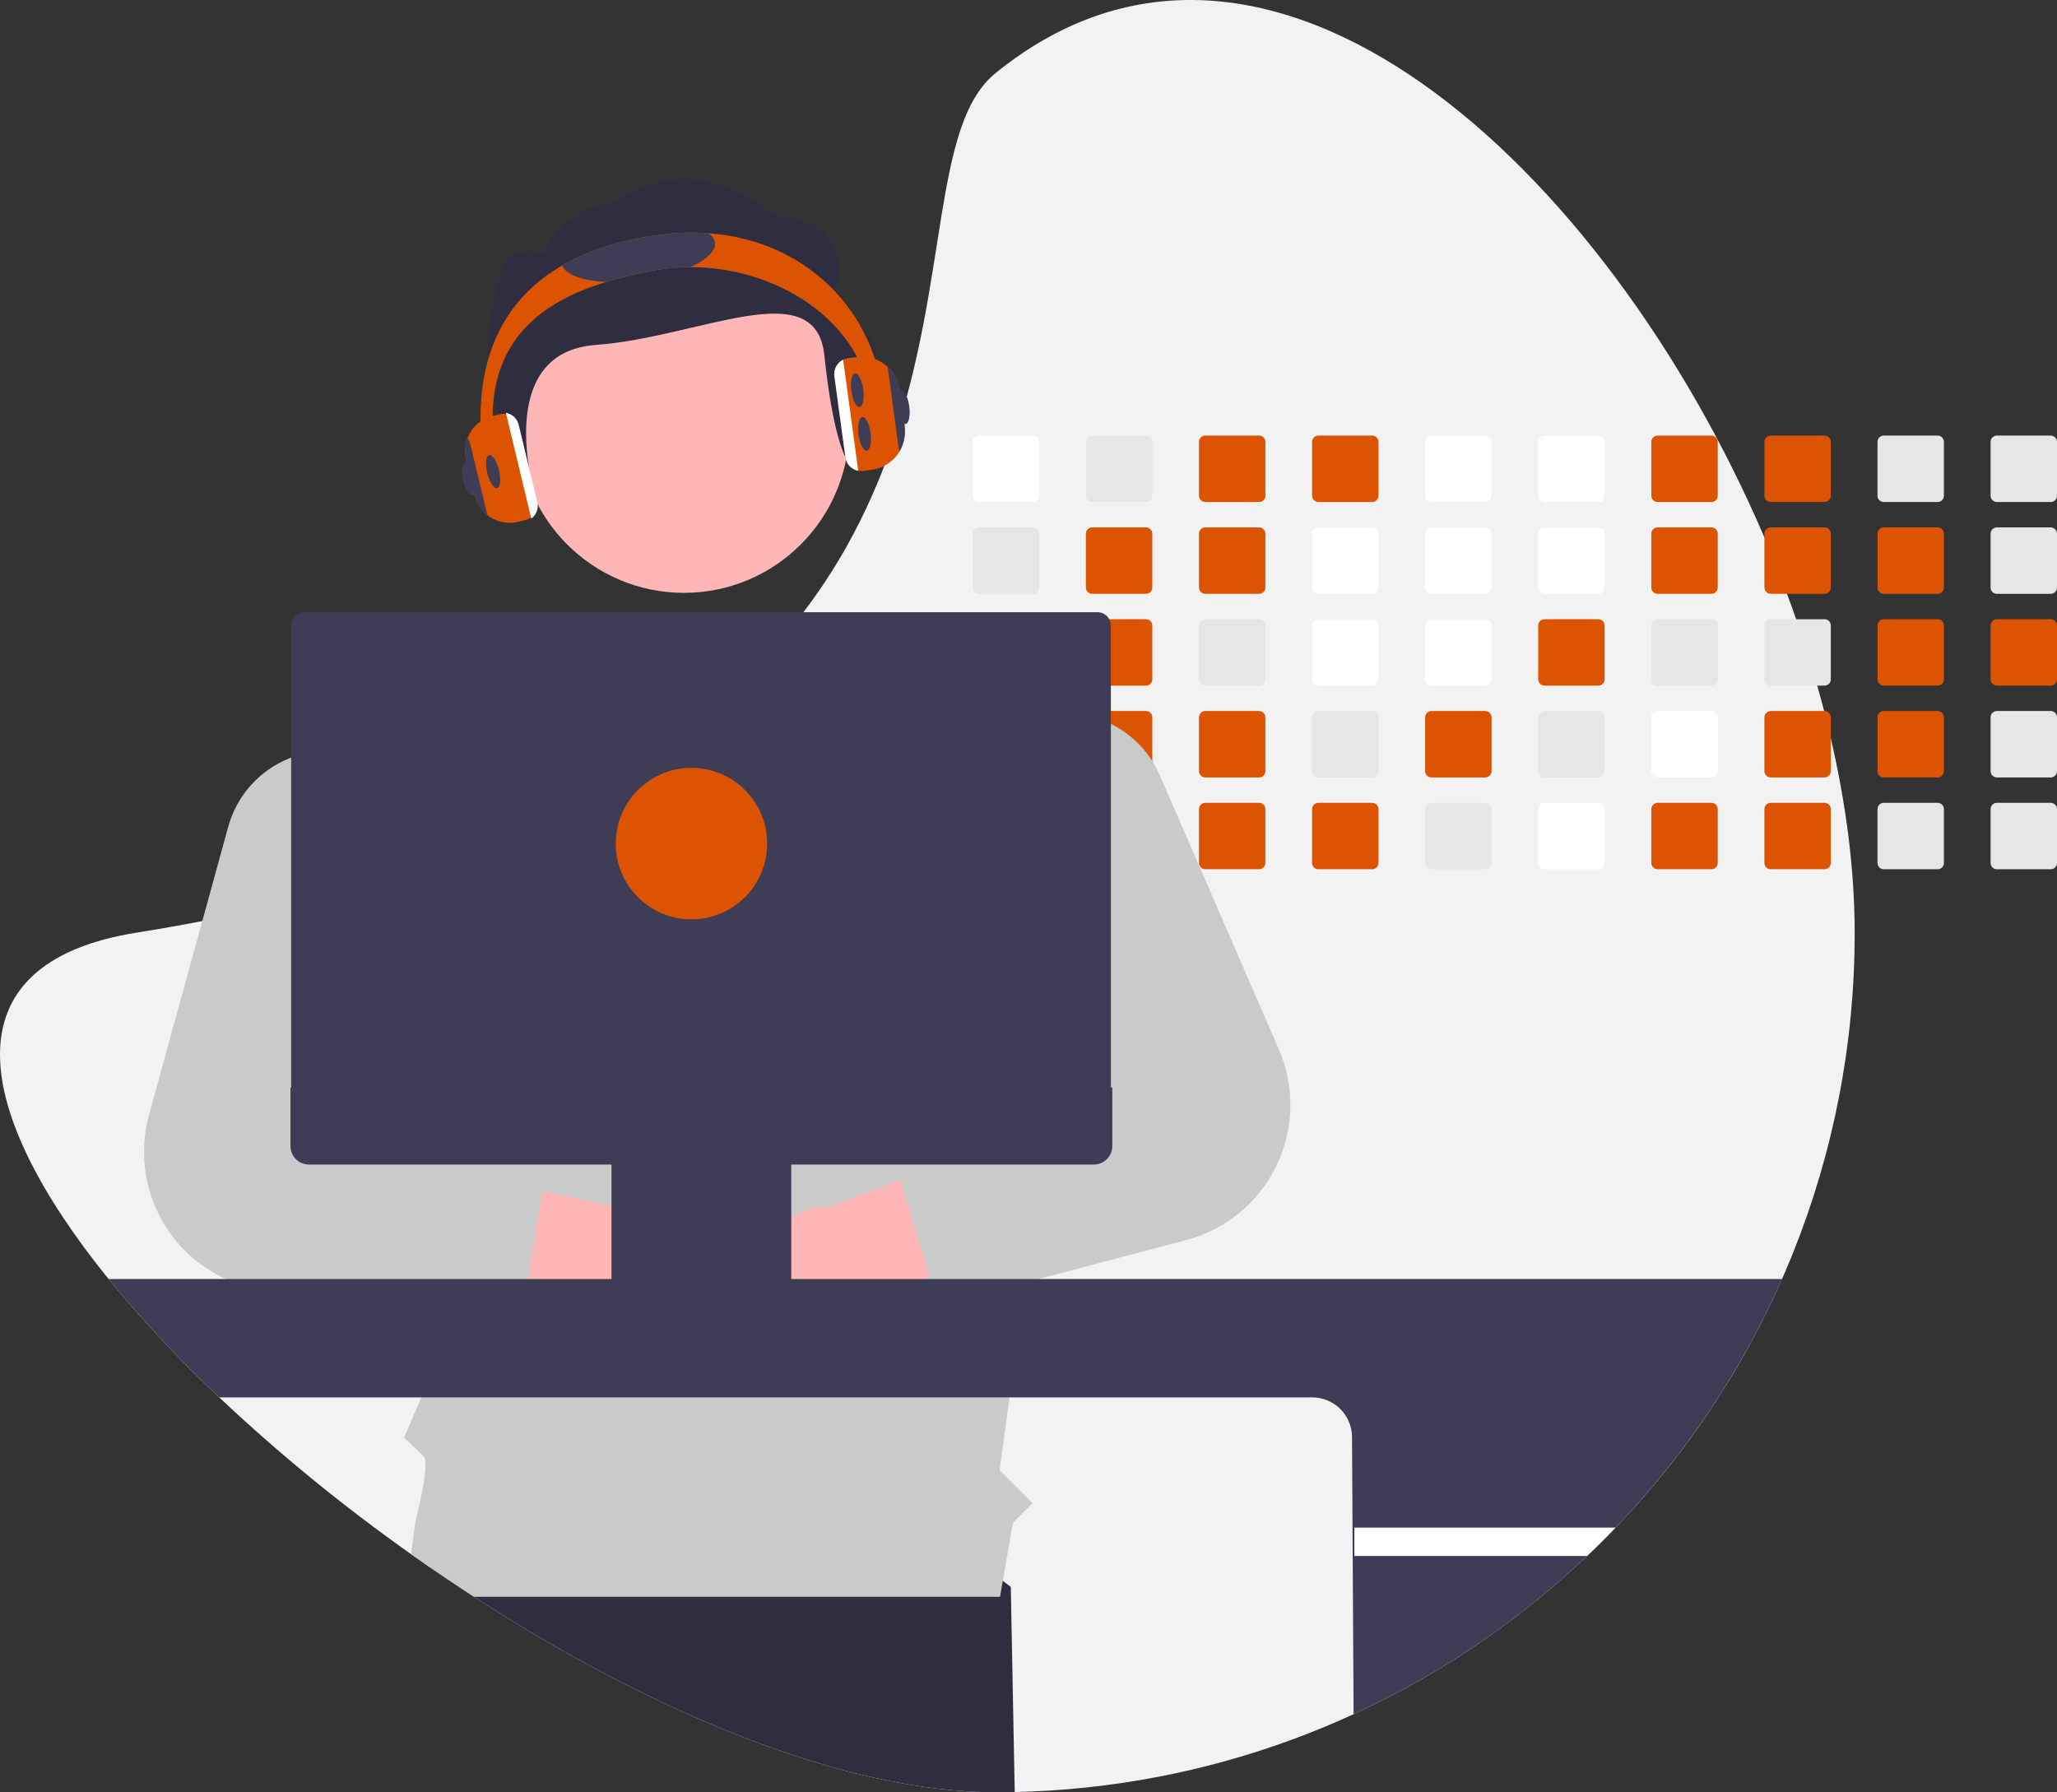 <svg width="373" height="325" viewBox="0 0 373 325" fill="none" xmlns="http://www.w3.org/2000/svg">
<rect x="0" y="0" width="373" height="325" fill="#333333" stroke="none"/>
<g clip-path="url(#clip0_108:586)">
<path d="M336.311 169.135C336.36 209.351 320.821 248.019 292.961 277.011C291.281 278.77 289.556 280.487 287.786 282.161C285.089 284.728 282.301 287.195 279.423 289.562C252.497 311.753 218.883 324.223 184.004 324.961C182.842 324.987 181.676 325 180.505 325C152.688 325 117.7 310.137 85.95 289.562C83.323 287.86 80.719 286.118 78.139 284.337C76.933 283.512 75.733 282.676 74.539 281.828C62.293 273.178 50.669 263.679 39.753 253.4C32.606 246.69 25.904 239.521 19.69 231.939C-4.706 201.836 -10.087 174.711 24.694 169.135C28.812 168.477 32.808 167.774 36.684 167.025C42.297 165.946 47.669 164.78 52.8 163.529C59.712 161.848 66.205 160.026 72.28 158.062C74.324 157.404 76.321 156.733 78.271 156.049C107.101 145.919 126.397 132.71 139.531 118.378C141.759 115.952 143.813 113.497 145.693 111.012C148.569 107.231 151.182 103.255 153.512 99.115C156.729 93.362 159.43 87.335 161.586 81.106L161.704 80.764C172.155 50.608 168.975 22.637 180.505 13.275C229.788 -26.748 291.145 30.248 319.945 97.461C321.396 100.848 322.762 104.255 324.041 107.682C324.615 109.214 325.169 110.748 325.703 112.284C327.106 116.29 328.379 120.305 329.523 124.331C329.961 125.866 330.379 127.4 330.777 128.933C331.202 130.587 331.61 132.236 331.987 133.886C334.789 145.963 336.311 157.874 336.311 169.135Z" fill="#F2F2F2"/>
<path d="M184.004 324.96C182.842 324.987 181.676 325 180.505 325C152.688 325 117.7 310.137 85.95 289.562C83.323 287.86 80.719 286.118 78.139 284.337L80.402 270.562L148.907 261.463L183.289 287.763L184.004 324.96Z" fill="#2F2E41"/>
<path d="M187.302 78.987H177.54C177.238 78.987 176.948 79.108 176.734 79.322C176.52 79.535 176.4 79.825 176.4 80.128V89.898C176.4 90.047 176.43 90.195 176.487 90.333C176.544 90.471 176.629 90.597 176.734 90.702C176.84 90.808 176.966 90.891 177.104 90.948C177.242 91.005 177.391 91.034 177.54 91.034H187.302C187.604 91.034 187.893 90.915 188.107 90.701C188.321 90.489 188.441 90.199 188.442 89.898V80.128C188.441 79.826 188.321 79.536 188.107 79.322C187.894 79.109 187.604 78.988 187.302 78.987Z" fill="white"/>
<path d="M187.302 95.636H177.54C177.238 95.636 176.948 95.756 176.734 95.97C176.52 96.184 176.4 96.474 176.4 96.776V106.546C176.4 106.696 176.43 106.844 176.487 106.982C176.544 107.12 176.629 107.245 176.734 107.351C176.84 107.456 176.966 107.54 177.104 107.597C177.242 107.654 177.391 107.683 177.54 107.682H187.302C187.604 107.683 187.893 107.563 188.107 107.35C188.321 107.137 188.441 106.848 188.442 106.546V96.776C188.441 96.474 188.321 96.185 188.107 95.971C187.894 95.757 187.604 95.637 187.302 95.636Z" fill="#E6E6E6"/>
<path d="M187.302 112.284H177.54C177.238 112.285 176.948 112.405 176.734 112.619C176.52 112.833 176.4 113.123 176.4 113.425V123.19C176.4 123.34 176.429 123.489 176.486 123.627C176.543 123.766 176.627 123.892 176.733 123.998C176.839 124.104 176.965 124.188 177.103 124.245C177.242 124.302 177.39 124.331 177.54 124.331H187.302C187.604 124.331 187.894 124.211 188.108 123.997C188.322 123.783 188.442 123.493 188.442 123.19V113.425C188.441 113.123 188.321 112.833 188.107 112.619C187.894 112.406 187.604 112.285 187.302 112.284Z" fill="#E6E6E6"/>
<path d="M188.425 129.872C188.376 129.609 188.237 129.372 188.032 129.2C187.827 129.029 187.569 128.934 187.302 128.933H177.54C177.238 128.933 176.948 129.053 176.734 129.267C176.52 129.481 176.4 129.771 176.4 130.074V139.839C176.4 139.989 176.429 140.137 176.486 140.276C176.543 140.414 176.627 140.54 176.733 140.646C176.839 140.752 176.965 140.836 177.103 140.893C177.242 140.951 177.39 140.98 177.54 140.98H187.302C187.604 140.98 187.894 140.859 188.108 140.645C188.322 140.432 188.442 140.142 188.442 139.839V130.074C188.443 130.006 188.437 129.938 188.425 129.872Z" fill="#E6E6E6"/>
<path d="M187.745 145.669C187.605 145.611 187.454 145.581 187.302 145.582H177.54C177.39 145.581 177.242 145.611 177.103 145.668C176.965 145.725 176.839 145.809 176.733 145.915C176.627 146.021 176.543 146.147 176.486 146.285C176.429 146.424 176.4 146.572 176.4 146.722V156.488C176.399 156.638 176.428 156.786 176.485 156.925C176.542 157.064 176.626 157.19 176.732 157.296C176.838 157.402 176.964 157.486 177.103 157.543C177.242 157.6 177.39 157.629 177.54 157.628H187.302C187.604 157.628 187.894 157.508 188.108 157.294C188.322 157.08 188.442 156.79 188.442 156.488V146.722C188.442 146.498 188.375 146.278 188.252 146.091C188.128 145.904 187.951 145.757 187.745 145.669Z" fill="#E6E6E6"/>
<path d="M207.808 78.987H198.046C197.744 78.987 197.454 79.108 197.24 79.322C197.027 79.535 196.906 79.825 196.906 80.128V89.898C196.906 90.047 196.936 90.195 196.993 90.333C197.051 90.471 197.135 90.597 197.241 90.702C197.347 90.808 197.472 90.891 197.611 90.948C197.749 91.005 197.897 91.034 198.046 91.034H207.808C208.11 91.034 208.4 90.915 208.613 90.701C208.827 90.489 208.948 90.199 208.949 89.898V80.128C208.948 79.826 208.827 79.536 208.614 79.322C208.4 79.109 208.111 78.988 207.808 78.987Z" fill="#E6E6E6"/>
<path d="M207.808 95.636H198.046C197.744 95.636 197.454 95.756 197.24 95.97C197.027 96.184 196.906 96.474 196.906 96.776V106.546C196.906 106.696 196.936 106.844 196.993 106.982C197.051 107.12 197.135 107.245 197.241 107.351C197.347 107.456 197.472 107.54 197.611 107.597C197.749 107.654 197.897 107.683 198.046 107.682H207.808C208.11 107.683 208.4 107.563 208.613 107.35C208.827 107.137 208.948 106.848 208.949 106.546V96.776C208.948 96.474 208.827 96.185 208.614 95.971C208.4 95.757 208.111 95.637 207.808 95.636Z" fill="#DC5402"/>
<path d="M207.808 112.284H198.046C197.744 112.285 197.454 112.405 197.24 112.619C197.027 112.833 196.906 113.123 196.906 113.425V123.19C196.906 123.34 196.935 123.489 196.993 123.627C197.05 123.766 197.134 123.892 197.24 123.998C197.346 124.104 197.471 124.188 197.61 124.245C197.748 124.302 197.897 124.331 198.046 124.331H207.808C208.111 124.331 208.401 124.211 208.615 123.997C208.828 123.783 208.949 123.493 208.949 123.19V113.425C208.948 113.123 208.827 112.833 208.614 112.619C208.4 112.406 208.111 112.285 207.808 112.284Z" fill="#DC5402"/>
<path d="M207.808 128.933H198.046C197.807 128.933 197.575 129.009 197.381 129.149C197.187 129.289 197.043 129.487 196.968 129.714C196.927 129.829 196.906 129.951 196.906 130.074V139.839C196.906 139.989 196.935 140.137 196.992 140.276C197.05 140.414 197.134 140.54 197.24 140.646C197.345 140.752 197.471 140.836 197.61 140.893C197.748 140.951 197.897 140.98 198.046 140.98H207.808C208.111 140.98 208.401 140.859 208.615 140.645C208.828 140.432 208.949 140.141 208.949 139.839V130.074C208.948 129.771 208.827 129.482 208.614 129.268C208.4 129.054 208.111 128.934 207.808 128.933Z" fill="#DC5402"/>
<path d="M207.808 145.582H198.046C197.897 145.581 197.748 145.611 197.61 145.668C197.471 145.725 197.346 145.809 197.24 145.915C197.134 146.021 197.05 146.147 196.993 146.285C196.935 146.424 196.906 146.572 196.906 146.722V156.488C196.906 156.637 196.935 156.786 196.993 156.924C197.05 157.063 197.134 157.189 197.24 157.295C197.346 157.401 197.471 157.485 197.61 157.542C197.748 157.599 197.897 157.629 198.046 157.628H207.808C208.111 157.628 208.401 157.508 208.615 157.294C208.828 157.08 208.949 156.79 208.949 156.488V146.722C208.949 146.42 208.828 146.13 208.615 145.916C208.401 145.702 208.111 145.582 207.808 145.582Z" fill="#E6E6E6"/>
<path d="M228.315 78.987H218.553C218.251 78.987 217.961 79.108 217.747 79.322C217.533 79.535 217.413 79.825 217.413 80.128V89.898C217.413 90.047 217.443 90.195 217.5 90.333C217.557 90.471 217.641 90.597 217.747 90.702C217.853 90.808 217.979 90.891 218.117 90.948C218.255 91.005 218.403 91.034 218.553 91.034H228.315C228.617 91.034 228.906 90.915 229.12 90.701C229.333 90.489 229.454 90.199 229.455 89.898V80.128C229.454 79.826 229.334 79.536 229.12 79.322C228.907 79.109 228.617 78.988 228.315 78.987Z" fill="#DC5402"/>
<path d="M228.315 95.636H218.553C218.251 95.636 217.961 95.756 217.747 95.97C217.533 96.184 217.413 96.474 217.413 96.776V106.546C217.413 106.696 217.443 106.844 217.5 106.982C217.557 107.12 217.641 107.245 217.747 107.351C217.853 107.456 217.979 107.54 218.117 107.597C218.255 107.654 218.403 107.683 218.553 107.682H228.315C228.617 107.683 228.906 107.563 229.12 107.35C229.333 107.137 229.454 106.848 229.455 106.546V96.776C229.454 96.474 229.334 96.185 229.12 95.971C228.907 95.757 228.617 95.637 228.315 95.636Z" fill="#DC5402"/>
<path d="M228.315 112.284H218.553C218.251 112.285 217.961 112.405 217.747 112.619C217.533 112.833 217.413 113.123 217.413 113.425V123.19C217.412 123.34 217.442 123.489 217.499 123.627C217.556 123.766 217.64 123.892 217.746 123.998C217.852 124.104 217.978 124.188 218.116 124.245C218.255 124.302 218.403 124.331 218.553 124.331H228.315C228.617 124.331 228.907 124.211 229.121 123.997C229.335 123.783 229.455 123.493 229.455 123.19V113.425C229.454 113.123 229.334 112.833 229.12 112.619C228.907 112.406 228.617 112.285 228.315 112.284Z" fill="#E6E6E6"/>
<path d="M228.315 128.933H218.553C218.251 128.933 217.961 129.053 217.747 129.267C217.533 129.481 217.413 129.771 217.413 130.074V139.839C217.412 139.989 217.442 140.137 217.499 140.276C217.556 140.414 217.64 140.54 217.746 140.646C217.852 140.752 217.978 140.836 218.116 140.893C218.255 140.951 218.403 140.98 218.553 140.98H228.315C228.617 140.98 228.907 140.859 229.121 140.645C229.335 140.432 229.455 140.142 229.455 139.839V130.074C229.454 129.771 229.334 129.482 229.12 129.268C228.907 129.054 228.617 128.934 228.315 128.933Z" fill="#DC5402"/>
<path d="M228.315 145.582H218.553C218.403 145.581 218.255 145.611 218.116 145.668C217.978 145.725 217.852 145.809 217.746 145.915C217.64 146.021 217.556 146.147 217.499 146.285C217.442 146.424 217.412 146.572 217.413 146.722V156.488C217.412 156.637 217.442 156.786 217.499 156.924C217.556 157.063 217.64 157.189 217.746 157.295C217.852 157.401 217.978 157.485 218.116 157.542C218.255 157.599 218.403 157.629 218.553 157.628H228.315C228.617 157.628 228.907 157.508 229.121 157.294C229.335 157.08 229.455 156.79 229.455 156.488V146.722C229.455 146.42 229.335 146.13 229.121 145.916C228.907 145.702 228.617 145.582 228.315 145.582Z" fill="#DC5402"/>
<path d="M248.821 78.987H239.059C238.757 78.987 238.467 79.108 238.253 79.322C238.039 79.535 237.919 79.825 237.919 80.128V89.898C237.919 90.047 237.949 90.195 238.006 90.333C238.064 90.471 238.148 90.597 238.254 90.702C238.36 90.808 238.485 90.891 238.623 90.948C238.762 91.005 238.91 91.034 239.059 91.034H248.821C249.123 91.034 249.412 90.915 249.626 90.701C249.84 90.489 249.961 90.199 249.962 89.898V80.128C249.961 79.826 249.84 79.536 249.627 79.322C249.413 79.109 249.123 78.988 248.821 78.987Z" fill="#DC5402"/>
<path d="M248.821 95.636H239.059C238.757 95.636 238.467 95.756 238.253 95.97C238.039 96.184 237.919 96.474 237.919 96.776V106.546C237.919 106.696 237.949 106.844 238.006 106.982C238.064 107.12 238.148 107.245 238.254 107.351C238.36 107.456 238.485 107.54 238.623 107.597C238.762 107.654 238.91 107.683 239.059 107.682H248.821C249.123 107.683 249.412 107.563 249.626 107.35C249.84 107.137 249.961 106.848 249.962 106.546V96.776C249.961 96.474 249.84 96.185 249.627 95.971C249.413 95.757 249.123 95.637 248.821 95.636Z" fill="white"/>
<path d="M248.821 112.284H239.059C238.757 112.285 238.467 112.405 238.253 112.619C238.039 112.833 237.919 113.123 237.919 113.425V123.19C237.919 123.34 237.948 123.489 238.005 123.627C238.062 123.766 238.146 123.892 238.252 123.998C238.358 124.104 238.484 124.188 238.623 124.245C238.761 124.302 238.909 124.331 239.059 124.331H248.821C249.124 124.331 249.414 124.211 249.627 123.997C249.841 123.783 249.961 123.493 249.962 123.19V113.425C249.961 113.123 249.84 112.833 249.627 112.619C249.413 112.406 249.123 112.285 248.821 112.284Z" fill="white"/>
<path d="M248.821 128.933H239.059C238.757 128.933 238.467 129.053 238.253 129.267C238.039 129.481 237.919 129.771 237.919 130.074V139.839C237.919 139.989 237.948 140.137 238.005 140.276C238.062 140.414 238.146 140.54 238.252 140.646C238.358 140.752 238.484 140.836 238.623 140.893C238.761 140.951 238.909 140.98 239.059 140.98H248.821C249.124 140.98 249.414 140.859 249.627 140.645C249.841 140.432 249.961 140.142 249.962 139.839V130.074C249.961 129.771 249.84 129.482 249.627 129.268C249.413 129.054 249.123 128.934 248.821 128.933Z" fill="#E6E6E6"/>
<path d="M248.821 145.582H239.059C238.909 145.581 238.761 145.611 238.623 145.668C238.484 145.725 238.358 145.809 238.252 145.915C238.146 146.021 238.062 146.147 238.005 146.285C237.948 146.424 237.919 146.572 237.919 146.722V156.488C237.919 156.637 237.948 156.786 238.005 156.924C238.062 157.063 238.146 157.189 238.252 157.295C238.358 157.401 238.484 157.485 238.623 157.542C238.761 157.599 238.909 157.629 239.059 157.628H248.821C249.124 157.628 249.414 157.508 249.627 157.294C249.841 157.08 249.961 156.79 249.962 156.488V146.722C249.961 146.42 249.841 146.13 249.627 145.916C249.414 145.702 249.124 145.582 248.821 145.582Z" fill="#DC5402"/>
<path d="M269.328 78.987H259.561C259.26 78.988 258.971 79.109 258.758 79.323C258.545 79.537 258.425 79.826 258.425 80.128V89.898C258.426 90.199 258.545 90.488 258.758 90.701C258.971 90.914 259.26 91.034 259.561 91.034H269.328C269.629 91.034 269.919 90.915 270.133 90.701C270.346 90.489 270.467 90.199 270.468 89.898V80.128C270.467 79.826 270.347 79.536 270.133 79.322C269.919 79.109 269.63 78.988 269.328 78.987Z" fill="white"/>
<path d="M269.328 95.636H259.561C259.26 95.637 258.971 95.758 258.758 95.971C258.545 96.185 258.425 96.475 258.425 96.776V106.546C258.426 106.848 258.545 107.137 258.758 107.35C258.971 107.563 259.26 107.682 259.561 107.682H269.328C269.629 107.683 269.919 107.563 270.133 107.35C270.346 107.137 270.467 106.848 270.468 106.546V96.776C270.467 96.474 270.347 96.185 270.133 95.971C269.919 95.757 269.63 95.637 269.328 95.636Z" fill="white"/>
<path d="M269.328 112.284H259.561C259.26 112.285 258.971 112.406 258.758 112.62C258.545 112.834 258.425 113.123 258.425 113.425V123.19C258.425 123.34 258.454 123.488 258.511 123.626C258.568 123.765 258.651 123.89 258.757 123.996C258.862 124.102 258.988 124.186 259.126 124.244C259.264 124.301 259.412 124.331 259.561 124.331H269.328C269.63 124.331 269.92 124.211 270.134 123.997C270.348 123.783 270.468 123.493 270.468 123.19V113.425C270.467 113.123 270.347 112.833 270.133 112.619C269.919 112.406 269.63 112.285 269.328 112.284Z" fill="white"/>
<path d="M269.328 128.933H259.561C259.26 128.934 258.971 129.055 258.758 129.269C258.545 129.482 258.425 129.772 258.425 130.074V139.839C258.425 139.989 258.454 140.137 258.511 140.275C258.568 140.413 258.651 140.539 258.757 140.645C258.862 140.751 258.988 140.835 259.126 140.892C259.264 140.95 259.412 140.98 259.561 140.98H269.328C269.63 140.98 269.92 140.859 270.134 140.645C270.348 140.432 270.468 140.142 270.468 139.839V130.074C270.467 129.771 270.347 129.482 270.133 129.268C269.919 129.054 269.63 128.934 269.328 128.933Z" fill="#DC5402"/>
<path d="M269.328 145.582H259.561C259.412 145.582 259.264 145.611 259.126 145.669C258.988 145.726 258.862 145.81 258.757 145.916C258.651 146.022 258.568 146.148 258.511 146.286C258.454 146.424 258.425 146.573 258.425 146.722V156.488C258.425 156.637 258.454 156.785 258.511 156.924C258.568 157.062 258.651 157.188 258.757 157.294C258.862 157.399 258.988 157.484 259.126 157.541C259.264 157.598 259.412 157.628 259.561 157.628H269.328C269.63 157.628 269.92 157.508 270.134 157.294C270.348 157.08 270.468 156.79 270.468 156.488V146.722C270.468 146.42 270.348 146.13 270.134 145.916C269.92 145.702 269.63 145.582 269.328 145.582Z" fill="#E6E6E6"/>
<path d="M289.834 78.987H280.068C279.766 78.988 279.477 79.109 279.264 79.323C279.051 79.537 278.932 79.826 278.932 80.128V89.898C278.932 90.199 279.052 90.488 279.265 90.701C279.478 90.914 279.766 91.034 280.068 91.034H289.834C290.136 91.034 290.425 90.915 290.639 90.701C290.853 90.489 290.973 90.199 290.974 89.898V80.128C290.973 79.826 290.853 79.536 290.639 79.322C290.426 79.109 290.136 78.988 289.834 78.987Z" fill="white"/>
<path d="M289.834 95.636H280.068C279.766 95.637 279.477 95.758 279.264 95.971C279.051 96.185 278.932 96.475 278.932 96.776V106.546C278.932 106.848 279.052 107.137 279.265 107.35C279.478 107.563 279.766 107.682 280.068 107.682H289.834C290.136 107.683 290.425 107.563 290.639 107.35C290.853 107.137 290.973 106.848 290.974 106.546V96.776C290.974 96.474 290.853 96.185 290.639 95.971C290.426 95.757 290.136 95.637 289.834 95.636Z" fill="white"/>
<path d="M289.834 112.284H280.068C279.766 112.285 279.477 112.406 279.264 112.62C279.051 112.834 278.932 113.123 278.932 113.425V123.19C278.931 123.34 278.961 123.488 279.017 123.626C279.074 123.765 279.158 123.89 279.263 123.996C279.369 124.102 279.494 124.186 279.632 124.244C279.77 124.301 279.918 124.331 280.068 124.331H289.834C290.136 124.331 290.426 124.211 290.64 123.997C290.854 123.783 290.974 123.493 290.974 123.19V113.425C290.974 113.123 290.853 112.833 290.639 112.619C290.426 112.406 290.136 112.285 289.834 112.284Z" fill="#DC5402"/>
<path d="M289.834 128.933H280.068C279.766 128.934 279.477 129.055 279.264 129.269C279.051 129.482 278.932 129.772 278.932 130.074V139.839C278.931 139.989 278.961 140.137 279.017 140.275C279.074 140.413 279.158 140.539 279.263 140.645C279.369 140.751 279.494 140.835 279.632 140.892C279.77 140.95 279.918 140.98 280.068 140.98H289.834C290.136 140.98 290.426 140.859 290.64 140.645C290.854 140.432 290.974 140.142 290.974 139.839V130.074C290.973 129.771 290.853 129.482 290.639 129.268C290.426 129.054 290.136 128.934 289.834 128.933Z" fill="#E6E6E6"/>
<path d="M289.834 145.582H280.068C279.918 145.582 279.77 145.611 279.632 145.669C279.494 145.726 279.369 145.81 279.263 145.916C279.158 146.022 279.074 146.148 279.017 146.286C278.961 146.424 278.931 146.573 278.932 146.722V156.488C278.931 156.637 278.961 156.785 279.017 156.924C279.074 157.062 279.158 157.188 279.263 157.294C279.369 157.399 279.494 157.484 279.632 157.541C279.77 157.598 279.918 157.628 280.068 157.628H289.834C290.137 157.628 290.426 157.508 290.64 157.294C290.854 157.08 290.974 156.79 290.974 156.488V146.722C290.974 146.42 290.854 146.13 290.64 145.916C290.426 145.702 290.136 145.582 289.834 145.582Z" fill="white"/>
<path d="M310.341 78.987H300.574C300.272 78.988 299.984 79.109 299.771 79.323C299.558 79.537 299.438 79.826 299.438 80.128V89.898C299.438 90.199 299.558 90.488 299.771 90.701C299.984 90.914 300.273 91.034 300.574 91.034H310.341C310.642 91.034 310.932 90.915 311.145 90.701C311.359 90.489 311.48 90.199 311.481 89.898V80.128C311.48 79.826 311.359 79.536 311.146 79.322C310.932 79.109 310.643 78.988 310.341 78.987Z" fill="#DC5402"/>
<path d="M310.341 95.636H300.574C300.272 95.637 299.983 95.758 299.771 95.971C299.558 96.185 299.438 96.475 299.438 96.776V106.546C299.438 106.848 299.558 107.137 299.771 107.35C299.984 107.563 300.273 107.682 300.574 107.682H310.341C310.642 107.683 310.932 107.563 311.145 107.35C311.359 107.137 311.48 106.848 311.481 106.546V96.776C311.48 96.474 311.359 96.185 311.146 95.971C310.932 95.757 310.643 95.637 310.341 95.636Z" fill="#DC5402"/>
<path d="M310.34 112.284H300.574C300.272 112.285 299.983 112.406 299.771 112.62C299.558 112.834 299.438 113.123 299.438 113.425V123.19C299.438 123.34 299.467 123.488 299.524 123.626C299.581 123.765 299.664 123.89 299.77 123.996C299.875 124.102 300.001 124.186 300.139 124.244C300.277 124.301 300.425 124.331 300.574 124.331H310.34C310.643 124.331 310.933 124.211 311.147 123.997C311.36 123.783 311.481 123.493 311.481 123.19V113.425C311.48 113.123 311.359 112.833 311.146 112.619C310.932 112.406 310.643 112.285 310.34 112.284Z" fill="#E6E6E6"/>
<path d="M310.34 128.933H300.574C300.272 128.934 299.984 129.055 299.771 129.269C299.558 129.482 299.438 129.772 299.438 130.074V139.839C299.438 139.989 299.467 140.137 299.524 140.275C299.581 140.413 299.664 140.539 299.77 140.645C299.875 140.751 300.001 140.835 300.139 140.892C300.277 140.95 300.425 140.98 300.574 140.98H310.34C310.643 140.98 310.933 140.859 311.147 140.645C311.36 140.432 311.481 140.142 311.481 139.839V130.074C311.48 129.771 311.359 129.482 311.146 129.268C310.932 129.054 310.643 128.934 310.34 128.933Z" fill="white"/>
<path d="M310.34 145.582H300.574C300.425 145.582 300.277 145.611 300.139 145.669C300.001 145.726 299.875 145.81 299.77 145.916C299.664 146.022 299.581 146.148 299.524 146.286C299.467 146.424 299.438 146.573 299.438 146.722V156.488C299.438 156.637 299.467 156.785 299.524 156.924C299.581 157.062 299.664 157.188 299.77 157.294C299.875 157.399 300.001 157.484 300.139 157.541C300.277 157.598 300.425 157.628 300.574 157.628H310.34C310.643 157.628 310.933 157.508 311.147 157.294C311.36 157.08 311.481 156.79 311.481 156.488V146.722C311.481 146.42 311.36 146.13 311.147 145.916C310.933 145.702 310.643 145.582 310.34 145.582Z" fill="#DC5402"/>
<path d="M330.847 78.987H321.081C320.779 78.988 320.49 79.109 320.277 79.323C320.064 79.537 319.945 79.826 319.945 80.128V89.898C319.945 90.199 320.064 90.488 320.277 90.701C320.49 90.914 320.779 91.034 321.081 91.034H330.847C331.149 91.034 331.438 90.915 331.652 90.701C331.866 90.489 331.986 90.199 331.987 89.898V80.128C331.986 79.826 331.866 79.536 331.652 79.322C331.439 79.109 331.149 78.988 330.847 78.987Z" fill="#DC5402"/>
<path d="M330.847 95.636H321.081C320.779 95.637 320.49 95.758 320.277 95.971C320.064 96.185 319.945 96.475 319.945 96.776V106.546C319.945 106.848 320.064 107.137 320.277 107.35C320.49 107.563 320.779 107.682 321.081 107.682H330.847C331.149 107.683 331.438 107.563 331.652 107.35C331.866 107.137 331.986 106.848 331.987 106.546V96.776C331.986 96.474 331.866 96.185 331.652 95.971C331.439 95.757 331.149 95.637 330.847 95.636Z" fill="#DC5402"/>
<path d="M330.847 112.284H321.081C320.779 112.285 320.49 112.406 320.277 112.62C320.064 112.834 319.945 113.123 319.945 113.425V123.19C319.944 123.34 319.973 123.488 320.03 123.626C320.087 123.765 320.171 123.89 320.276 123.996C320.382 124.102 320.507 124.186 320.645 124.244C320.783 124.301 320.931 124.331 321.081 124.331H330.847C331.149 124.331 331.439 124.211 331.653 123.997C331.867 123.783 331.987 123.493 331.987 123.19V113.425C331.986 113.123 331.866 112.833 331.652 112.619C331.439 112.406 331.149 112.285 330.847 112.284Z" fill="#E6E6E6"/>
<path d="M330.847 128.933H321.081C320.779 128.934 320.49 129.055 320.277 129.269C320.064 129.482 319.945 129.772 319.945 130.074V139.839C319.944 139.989 319.973 140.137 320.03 140.275C320.087 140.413 320.171 140.539 320.276 140.645C320.382 140.751 320.507 140.835 320.645 140.892C320.783 140.95 320.931 140.98 321.081 140.98H330.847C331.149 140.98 331.439 140.859 331.653 140.645C331.867 140.432 331.987 140.142 331.987 139.839V130.074C331.986 129.771 331.866 129.482 331.652 129.268C331.439 129.054 331.149 128.934 330.847 128.933Z" fill="#DC5402"/>
<path d="M330.847 145.582H321.081C320.931 145.582 320.783 145.611 320.645 145.669C320.507 145.726 320.382 145.81 320.276 145.916C320.171 146.022 320.087 146.148 320.03 146.286C319.973 146.424 319.944 146.573 319.945 146.722V156.488C319.944 156.637 319.973 156.785 320.03 156.924C320.087 157.062 320.171 157.188 320.276 157.294C320.382 157.399 320.507 157.484 320.645 157.541C320.783 157.598 320.931 157.628 321.081 157.628H330.847C331.149 157.628 331.439 157.508 331.653 157.294C331.867 157.08 331.987 156.79 331.987 156.488V146.722C331.987 146.42 331.867 146.13 331.653 145.916C331.439 145.702 331.149 145.582 330.847 145.582Z" fill="#DC5402"/>
<path d="M351.353 78.987H341.587C341.285 78.988 340.996 79.109 340.783 79.323C340.571 79.537 340.451 79.826 340.451 80.128V89.898C340.451 90.199 340.571 90.488 340.784 90.701C340.997 90.914 341.286 91.034 341.587 91.034H351.353C351.655 91.034 351.944 90.915 352.158 90.701C352.372 90.489 352.493 90.199 352.494 89.898V80.128C352.493 79.826 352.372 79.536 352.159 79.322C351.945 79.109 351.655 78.988 351.353 78.987Z" fill="#E6E6E6"/>
<path d="M351.353 95.636H341.587C341.285 95.637 340.996 95.758 340.783 95.971C340.57 96.185 340.451 96.475 340.451 96.776V106.546C340.451 106.848 340.571 107.137 340.784 107.35C340.997 107.563 341.286 107.682 341.587 107.682H351.353C351.655 107.683 351.944 107.563 352.158 107.35C352.372 107.137 352.493 106.848 352.494 106.546V96.776C352.493 96.474 352.372 96.185 352.159 95.971C351.945 95.757 351.655 95.637 351.353 95.636Z" fill="#DC5402"/>
<path d="M351.353 112.284H341.587C341.285 112.285 340.996 112.406 340.783 112.62C340.57 112.834 340.451 113.123 340.451 113.425V123.19C340.451 123.34 340.48 123.488 340.537 123.626C340.594 123.765 340.677 123.89 340.783 123.996C340.888 124.102 341.013 124.186 341.151 124.244C341.289 124.301 341.437 124.331 341.587 124.331H351.353C351.656 124.331 351.946 124.211 352.159 123.997C352.373 123.783 352.493 123.493 352.494 123.19V113.425C352.493 113.123 352.372 112.833 352.159 112.619C351.945 112.406 351.655 112.285 351.353 112.284Z" fill="#DC5402"/>
<path d="M351.353 128.933H341.587C341.285 128.934 340.996 129.055 340.783 129.269C340.57 129.482 340.451 129.772 340.451 130.074V139.839C340.451 139.989 340.48 140.137 340.537 140.275C340.594 140.413 340.677 140.539 340.783 140.645C340.888 140.751 341.013 140.835 341.151 140.892C341.289 140.95 341.437 140.98 341.587 140.98H351.353C351.656 140.98 351.946 140.859 352.159 140.645C352.373 140.432 352.493 140.142 352.494 139.839V130.074C352.493 129.771 352.372 129.482 352.159 129.268C351.945 129.054 351.655 128.934 351.353 128.933Z" fill="#DC5402"/>
<path d="M351.353 145.582H341.587C341.437 145.582 341.289 145.611 341.151 145.669C341.013 145.726 340.888 145.81 340.783 145.916C340.677 146.022 340.594 146.148 340.537 146.286C340.48 146.424 340.451 146.573 340.451 146.722V156.488C340.451 156.637 340.48 156.785 340.537 156.924C340.594 157.062 340.677 157.188 340.783 157.294C340.888 157.399 341.013 157.484 341.151 157.541C341.289 157.598 341.437 157.628 341.587 157.628H351.353C351.656 157.628 351.946 157.508 352.159 157.294C352.373 157.08 352.493 156.79 352.494 156.488V146.722C352.493 146.42 352.373 146.13 352.159 145.916C351.946 145.702 351.656 145.582 351.353 145.582Z" fill="#E6E6E6"/>
<path d="M371.86 78.987H362.093C361.792 78.988 361.503 79.109 361.29 79.323C361.077 79.537 360.957 79.826 360.957 80.128V89.898C360.958 90.199 361.077 90.488 361.29 90.701C361.503 90.914 361.792 91.034 362.093 91.034H371.86C372.161 91.034 372.451 90.915 372.665 90.701C372.878 90.489 372.999 90.199 373 89.898V80.128C372.999 79.826 372.879 79.536 372.665 79.322C372.451 79.109 372.162 78.988 371.86 78.987Z" fill="#E6E6E6"/>
<path d="M371.86 95.636H362.093C361.792 95.637 361.503 95.758 361.29 95.971C361.077 96.185 360.957 96.475 360.957 96.776V106.546C360.958 106.848 361.077 107.137 361.29 107.35C361.503 107.563 361.792 107.682 362.093 107.682H371.86C372.161 107.683 372.451 107.563 372.665 107.35C372.878 107.137 372.999 106.848 373 106.546V96.776C372.999 96.474 372.879 96.185 372.665 95.971C372.451 95.757 372.162 95.637 371.86 95.636Z" fill="#E6E6E6"/>
<path d="M371.86 112.284H362.093C361.792 112.285 361.503 112.406 361.29 112.62C361.077 112.834 360.957 113.123 360.957 113.425V123.19C360.957 123.34 360.986 123.488 361.043 123.626C361.1 123.765 361.183 123.89 361.289 123.996C361.394 124.102 361.52 124.186 361.658 124.244C361.796 124.301 361.944 124.331 362.093 124.331H371.86C372.162 124.331 372.452 124.211 372.666 123.997C372.88 123.783 373 123.493 373 123.19V113.425C372.999 113.123 372.879 112.833 372.665 112.619C372.451 112.406 372.162 112.285 371.86 112.284Z" fill="#DC5402"/>
<path d="M371.86 128.933H362.093C361.792 128.934 361.503 129.055 361.29 129.269C361.077 129.482 360.957 129.772 360.957 130.074V139.839C360.957 139.989 360.986 140.137 361.043 140.275C361.1 140.413 361.183 140.539 361.289 140.645C361.394 140.751 361.52 140.835 361.658 140.892C361.796 140.95 361.944 140.98 362.093 140.98H371.86C372.162 140.98 372.452 140.859 372.666 140.645C372.88 140.432 373 140.142 373 139.839V130.074C372.999 129.771 372.879 129.482 372.665 129.268C372.451 129.054 372.162 128.934 371.86 128.933Z" fill="#E6E6E6"/>
<path d="M371.86 145.582H362.093C361.944 145.582 361.796 145.611 361.658 145.669C361.52 145.726 361.394 145.81 361.289 145.916C361.183 146.022 361.1 146.148 361.043 146.286C360.986 146.424 360.957 146.573 360.957 146.722V156.488C360.957 156.637 360.986 156.785 361.043 156.924C361.1 157.062 361.183 157.188 361.289 157.294C361.394 157.399 361.52 157.484 361.658 157.541C361.796 157.598 361.944 157.628 362.093 157.628H371.86C372.162 157.628 372.452 157.508 372.666 157.294C372.88 157.08 373 156.79 373 156.488V146.722C373 146.42 372.88 146.13 372.666 145.916C372.452 145.702 372.162 145.582 371.86 145.582Z" fill="#E6E6E6"/>
<path d="M147.393 289.563H147.121L147.354 289.532L147.393 289.563Z" fill="#2F2E41"/>
<path d="M124.027 107.505C140.575 107.505 153.989 94.086 153.989 77.532C153.989 60.979 140.575 47.56 124.027 47.56C107.479 47.56 94.065 60.979 94.065 77.532C94.065 94.086 107.479 107.505 124.027 107.505Z" fill="#FFB6B6"/>
<path d="M150.266 55.557C150.266 55.557 158.103 40.571 140.862 39.208C140.862 39.208 126.164 25.871 111.183 36.77C111.183 36.77 103.011 36.77 98.543 46.02C98.543 46.02 92.116 43.582 90.704 50.107C90.704 50.107 86.001 63.731 90.704 75.993C95.406 88.254 96.969 89.617 96.969 89.617C96.969 89.617 89.241 63.91 108.051 62.547C126.86 61.185 147.909 49.426 149.476 64.412C151.044 79.399 153.402 83.091 153.402 83.091C153.402 83.091 168.291 61.688 150.266 55.557Z" fill="#2F2E41"/>
<path d="M201.533 151.399L201.436 151.908L200.353 157.628L192.867 197.199L192.424 199.528L191.495 204.455L190.223 211.176L187.403 226.069L186.596 230.338L186.293 231.939L186.188 232.501L185.351 236.918L185.096 238.252L183.053 253.4L181.268 266.601L187.241 272.576L183.68 276.138L181.342 289.531L181.347 289.562H85.95C82.091 287.061 78.287 284.483 74.539 281.828L75.324 275.949C75.324 275.949 78.025 265.451 76.889 264.197C75.758 262.942 73.276 260.7 73.276 260.7L76.403 253.4L76.837 252.387L76.109 237.282L76.091 236.918L75.85 231.939L75.819 231.299L75.771 230.338L74.846 211.176L74.828 210.86L74.548 205.051L74.284 199.528L74.17 197.199L73.043 173.891L72.28 158.062L71.614 144.283L74.293 143.375L102.952 133.631L114.824 118.194L139.531 118.378L151.626 118.47L171.808 137.194L176.4 139.387L176.435 139.405L179.728 140.98L188.078 144.967L196.906 149.188L201.436 151.35L201.533 151.399Z" fill="#CACACA"/>
<path d="M118.017 244.596C116.206 245.298 114.264 245.594 112.326 245.463C110.389 245.333 108.504 244.779 106.804 243.841C105.103 242.903 103.63 241.603 102.486 240.033C101.342 238.464 100.556 236.662 100.184 234.756L53.453 228.124L69.698 209.742L111.584 218.858C114.826 218.444 118.108 219.235 120.807 221.08C123.507 222.925 125.435 225.696 126.228 228.869C127.021 232.041 126.623 235.395 125.11 238.293C123.596 241.192 121.073 243.435 118.017 244.596V244.596Z" fill="#FFB6B6"/>
<path d="M97.181 211.176C96.315 210.078 95.09 209.321 93.721 209.039L74.548 205.051L72.579 204.643C71.434 204.404 70.353 203.927 69.406 203.241C68.459 202.555 67.668 201.677 67.084 200.664C66.477 199.601 66.111 198.418 66.009 197.199C65.918 196.09 66.05 194.974 66.399 193.917L73.043 173.891L77.354 160.897C77.877 159.329 78.185 157.699 78.271 156.049C78.511 151.483 77.099 146.984 74.293 143.375C71.826 140.203 68.405 137.908 64.535 136.831C60.664 135.753 56.55 135.95 52.8 137.391C52.69 137.431 52.576 137.474 52.467 137.518C49.777 138.593 47.374 140.278 45.448 142.441C43.522 144.604 42.124 147.186 41.367 149.982L36.684 167.025L27.022 202.16C26.055 205.681 25.86 209.368 26.45 212.971C27.039 216.574 28.4 220.007 30.439 223.035C32.478 226.062 35.147 228.614 38.263 230.514C41.379 232.414 44.869 233.619 48.493 234.045L76.109 237.282L88.888 238.783C90.366 238.96 91.856 238.575 93.062 237.702C94.268 236.83 95.102 235.535 95.396 234.076C95.417 233.996 95.433 233.916 95.444 233.834L95.751 231.939L98.352 215.979L98.378 215.817C98.514 215.003 98.477 214.169 98.271 213.369C98.065 212.57 97.693 211.823 97.181 211.176Z" fill="#CACACA"/>
<path d="M147.782 245.108C149.674 245.547 151.638 245.566 153.538 245.164C155.438 244.761 157.226 243.947 158.777 242.778C160.328 241.61 161.604 240.115 162.515 238.4C163.426 236.685 163.95 234.79 164.05 232.85L209.379 219.692L190.705 203.785L150.523 218.719C147.254 218.767 144.116 220.013 141.704 222.22C139.292 224.427 137.773 227.443 137.435 230.696C137.098 233.949 137.964 237.212 139.871 239.869C141.778 242.525 144.593 244.389 147.782 245.108V245.108Z" fill="#FFB6B6"/>
<path d="M231.885 190.258L210.326 140.624C208.562 136.549 205.413 133.231 201.436 131.258C200.207 130.653 198.916 130.182 197.586 129.854C197.38 129.802 197.174 129.753 196.968 129.714C194.147 129.098 191.221 129.152 188.425 129.872C185.869 130.529 183.48 131.717 181.414 133.36C179.348 135.002 177.652 137.062 176.435 139.405C176.422 139.424 176.41 139.445 176.4 139.466C175.041 142.096 174.318 145.008 174.29 147.968C174.262 150.929 174.929 153.854 176.238 156.509L176.505 157.045L191.74 187.653C192.26 188.699 192.554 189.844 192.6 191.012C192.647 192.18 192.447 193.345 192.012 194.43C191.577 195.515 190.918 196.495 190.077 197.307C189.237 198.12 188.234 198.745 187.135 199.142L186.065 199.528L166.822 206.481C165.378 206.997 164.19 208.053 163.509 209.427C162.828 210.8 162.706 212.385 163.169 213.847L163.217 214.001L168.611 231.268C168.638 231.347 168.664 231.426 168.695 231.505C168.742 231.654 168.801 231.799 168.87 231.939C169.443 233.225 170.457 234.265 171.728 234.87C172.998 235.476 174.444 235.608 175.803 235.242L186.188 232.501L188.306 231.939L215.123 224.854C218.652 223.921 221.937 222.237 224.755 219.916C227.572 217.595 229.855 214.692 231.447 211.407C233.038 208.122 233.902 204.531 233.977 200.881C234.053 197.23 233.339 193.607 231.885 190.258L231.885 190.258Z" fill="#CACACA"/>
<path d="M19.69 231.939C25.904 239.522 32.606 246.69 39.753 253.4H237.963C239.873 253.403 241.703 254.164 243.053 255.515C244.403 256.866 245.162 258.698 245.164 260.608L245.449 310.852C257.643 305.248 269.062 298.092 279.423 289.562C282.3 287.198 285.088 284.731 287.786 282.161C289.553 280.485 291.278 278.769 292.961 277.011C305.575 263.865 315.79 248.611 323.142 231.939H19.69Z" fill="#3F3D56"/>
<path d="M292.961 277.011C291.281 278.77 289.556 280.487 287.786 282.161H245.594V277.011H292.961Z" fill="white"/>
<path d="M201.138 112.284C200.93 111.9 200.621 111.578 200.245 111.354C199.869 111.13 199.44 111.012 199.002 111.012H55.23C54.585 111.014 53.967 111.271 53.512 111.727C53.057 112.184 52.801 112.802 52.8 113.447V199.528H201.436V113.447C201.439 113.04 201.336 112.64 201.138 112.284Z" fill="#3F3D56"/>
<path d="M52.67 197.198V207.82C52.67 208.261 52.757 208.697 52.925 209.103C53.093 209.51 53.34 209.88 53.652 210.191C53.963 210.503 54.333 210.75 54.739 210.918C55.146 211.087 55.582 211.174 56.022 211.174H110.883V232.137H110.154C110.097 232.137 110.04 232.149 109.987 232.171C109.934 232.192 109.886 232.224 109.846 232.265C109.806 232.305 109.773 232.353 109.752 232.406C109.73 232.459 109.718 232.516 109.718 232.573V234.031C109.718 234.088 109.73 234.145 109.752 234.198C109.773 234.251 109.806 234.299 109.846 234.339C109.886 234.38 109.934 234.412 109.987 234.434C110.04 234.455 110.097 234.467 110.154 234.467H144.211C144.268 234.467 144.324 234.455 144.377 234.434C144.43 234.412 144.478 234.38 144.519 234.339C144.559 234.299 144.591 234.251 144.613 234.198C144.635 234.145 144.646 234.088 144.646 234.031V232.573C144.646 232.516 144.635 232.459 144.613 232.406C144.591 232.353 144.559 232.305 144.519 232.265C144.478 232.224 144.43 232.192 144.377 232.171C144.324 232.149 144.268 232.137 144.211 232.137H143.482V211.174H198.343C198.783 211.174 199.219 211.087 199.625 210.918C200.032 210.75 200.402 210.503 200.713 210.191C201.024 209.88 201.271 209.51 201.44 209.103C201.608 208.697 201.695 208.261 201.695 207.82V197.198H52.67Z" fill="#3F3D56"/>
<path d="M125.382 166.71C132.964 166.71 139.111 160.561 139.111 152.975C139.111 145.39 132.964 139.241 125.382 139.241C117.799 139.241 111.652 145.39 111.652 152.975C111.652 160.561 117.799 166.71 125.382 166.71Z" fill="#DC5402"/>
<path d="M160.362 75.894H158.169C158.169 59.312 141.763 48.445 125.213 48.436C122.805 48.429 120.403 48.663 118.043 49.134C115.385 49.665 112.626 50.301 109.916 51.13C99.229 54.407 89.318 60.742 89.318 75.894C89.316 78.837 89.69 81.768 90.432 84.616L88.309 85.169C87.522 82.14 87.124 79.024 87.125 75.894C87.125 62.655 92.559 53.56 101.944 48.138C106.877 45.287 112.898 43.448 119.797 42.553C122.667 42.171 125.569 42.083 128.458 42.29C147.491 43.659 160.362 58.259 160.362 75.894Z" fill="#DC5402"/>
<path d="M164.015 77.11L163.151 70.722C162.938 69.109 162.162 67.624 160.959 66.528C160.186 65.814 159.262 65.285 158.255 64.981C157.249 64.677 156.186 64.606 155.148 64.773L153.775 64.962C153.4 65.012 153.038 65.135 152.71 65.326C152.383 65.516 152.096 65.77 151.868 66.072C151.637 66.373 151.468 66.717 151.371 67.084C151.274 67.45 151.25 67.833 151.302 68.209L153.297 82.922C153.379 83.522 153.648 84.081 154.065 84.519C154.482 84.958 155.027 85.254 155.622 85.366C155.798 85.401 155.977 85.419 156.157 85.419C156.286 85.418 156.415 85.41 156.543 85.392L158.077 85.186C159.013 85.062 159.914 84.748 160.724 84.262C161.534 83.777 162.236 83.132 162.787 82.365C162.906 82.198 163.02 82.027 163.125 81.852C163.947 80.416 164.261 78.746 164.015 77.11Z" fill="#DC5402"/>
<path d="M152.889 65.23C152.487 65.425 152.137 65.714 151.868 66.072C151.637 66.373 151.468 66.717 151.371 67.084C151.274 67.45 151.25 67.833 151.302 68.209L153.297 82.922C153.379 83.522 153.648 84.081 154.065 84.519C154.482 84.958 155.027 85.254 155.622 85.366L152.889 65.23Z" fill="white"/>
<path d="M164.015 77.11L163.151 70.722C162.938 69.109 162.162 67.624 160.959 66.528L162.945 81.168C162.975 81.403 163.035 81.633 163.125 81.852C163.947 80.416 164.261 78.746 164.015 77.11Z" fill="#3F3D56"/>
<path d="M157.187 81.712C157.787 81.63 158.089 80.202 157.861 78.522C157.633 76.841 156.962 75.544 156.362 75.626C155.762 75.707 155.46 77.136 155.688 78.816C155.916 80.497 156.587 81.793 157.187 81.712Z" fill="#3F3D56"/>
<path d="M155.872 73.815C156.472 73.734 156.773 72.305 156.545 70.625C156.317 68.944 155.646 67.648 155.046 67.729C154.446 67.811 154.145 69.239 154.373 70.92C154.6 72.6 155.272 73.897 155.872 73.815Z" fill="#3F3D56"/>
<path d="M164.204 76.886C164.804 76.805 165.106 75.376 164.878 73.696C164.65 72.015 163.979 70.719 163.379 70.8C162.779 70.882 162.477 72.31 162.705 73.991C162.933 75.671 163.604 76.968 164.204 76.886Z" fill="#3F3D56"/>
<path d="M125.213 48.436C122.805 48.429 120.403 48.663 118.043 49.134C115.385 49.665 112.626 50.301 109.916 51.13C105.684 50.924 102.571 49.827 101.944 48.138C106.877 45.287 112.898 43.448 119.797 42.553C122.667 42.171 125.569 42.083 128.458 42.29C128.764 42.47 129.028 42.712 129.234 43C129.439 43.289 129.581 43.618 129.651 43.966C129.857 45.493 128.116 47.116 125.213 48.436Z" fill="#3F3D56"/>
<path d="M97.216 91.117L93.839 77.075C93.719 76.568 93.451 76.108 93.071 75.753C92.69 75.398 92.213 75.163 91.699 75.079C91.554 75.056 91.407 75.044 91.26 75.043C91.054 75.044 90.848 75.069 90.647 75.118L89.34 75.434C87.657 75.841 86.205 76.899 85.301 78.376C84.397 79.853 84.117 81.629 84.52 83.313L86.033 89.612C86.379 91.096 87.201 92.424 88.375 93.394C88.565 93.548 88.764 93.69 88.971 93.82C89.706 94.281 90.526 94.589 91.383 94.728C92.239 94.867 93.115 94.832 93.958 94.627L95.26 94.311C95.605 94.231 95.928 94.08 96.212 93.868C96.633 93.561 96.953 93.135 97.132 92.645C97.311 92.156 97.34 91.624 97.216 91.117Z" fill="#DC5402"/>
<path d="M90.137 88.504C90.726 88.363 90.881 86.911 90.485 85.262C90.088 83.613 89.289 82.391 88.7 82.533C88.112 82.675 87.956 84.126 88.353 85.775C88.749 87.424 89.548 88.646 90.137 88.504Z" fill="#3F3D56"/>
<path d="M85.751 89.82C86.34 89.679 86.496 88.227 86.099 86.578C85.702 84.929 84.904 83.707 84.315 83.849C83.726 83.991 83.571 85.443 83.967 87.091C84.364 88.74 85.163 89.962 85.751 89.82Z" fill="#3F3D56"/>
<path d="M97.431 91.065L94.054 77.022C93.922 76.474 93.632 75.977 93.22 75.593C92.807 75.209 92.29 74.955 91.734 74.864L96.343 94.043C96.799 93.71 97.145 93.249 97.338 92.719C97.532 92.189 97.564 91.613 97.431 91.065Z" fill="white"/>
<path d="M85.283 80.531C85.19 80.141 85.015 79.775 84.77 79.457C84.295 80.686 84.208 82.032 84.52 83.313L86.033 89.612C86.379 91.096 87.201 92.424 88.375 93.394L85.283 80.531Z" fill="#3F3D56"/>
</g>
<defs>
<clipPath id="clip0_108:586">
<rect width="373" height="325" fill="white"/>
</clipPath>
</defs>
</svg>
